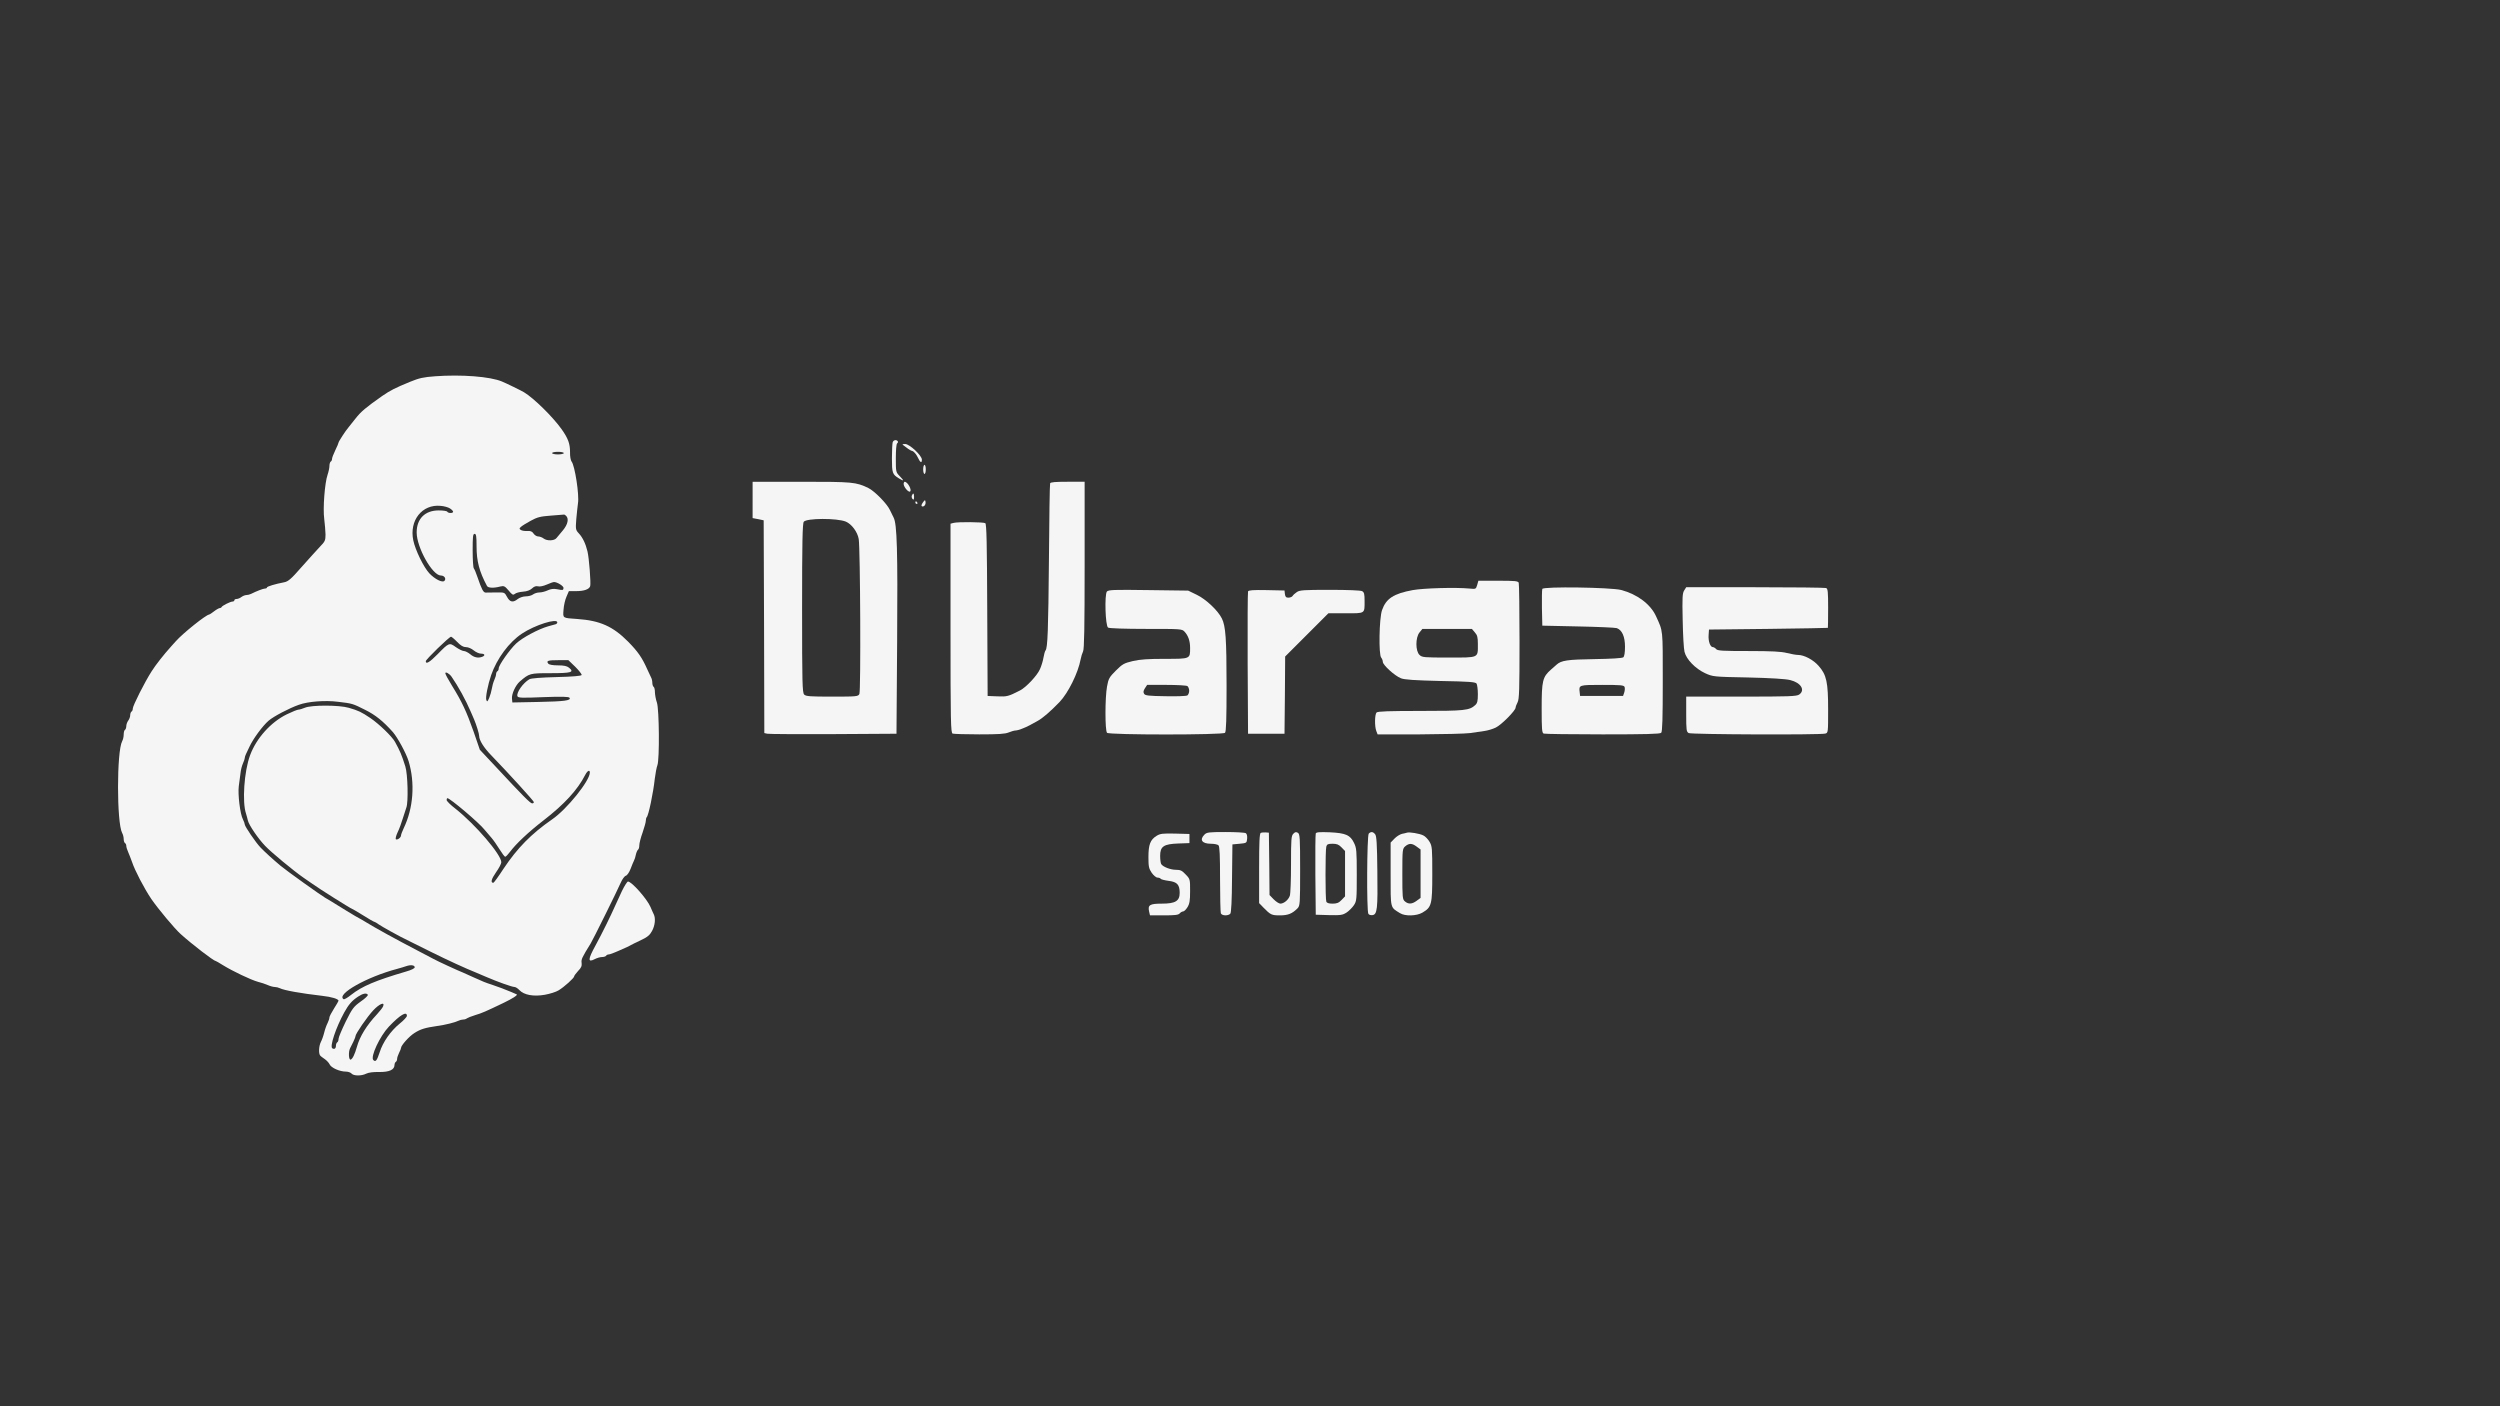 <?xml version="1.0" standalone="no"?>
<!DOCTYPE svg PUBLIC "-//W3C//DTD SVG 20010904//EN"
 "http://www.w3.org/TR/2001/REC-SVG-20010904/DTD/svg10.dtd">
<svg version="1.0" xmlns="http://www.w3.org/2000/svg"
 width="1920pt" height="1080pt" viewBox="0 0 1920 1080"
 preserveAspectRatio="xMidYMid meet">

<rect x="0" y="0" width="1920" height="1080" fill="#333333" stroke="none"/>

<g transform="translate(0,1080) scale(0.1,-0.1)"
fill="whitesmoke" stroke="none">
<path d="M3340 7910 c-87 -6 -122 -14 -190 -42 -117 -48 -152 -66 -216 -110
-125 -88 -162 -119 -205 -174 -24 -31 -49 -61 -54 -68 -18 -20 -75 -107 -75
-115 0 -4 -11 -31 -25 -59 -14 -29 -25 -58 -25 -66 0 -8 -4 -18 -10 -21 -5 -3
-10 -18 -10 -33 0 -14 -6 -44 -14 -67 -22 -63 -37 -259 -26 -340 5 -38 9 -92
10 -120 0 -46 -4 -54 -44 -95 -23 -25 -86 -94 -140 -155 -81 -93 -103 -111
-134 -117 -68 -13 -132 -32 -132 -40 0 -5 -7 -8 -15 -8 -13 0 -65 -20 -107
-41 -10 -5 -26 -9 -36 -9 -10 0 -27 -7 -38 -15 -10 -8 -27 -15 -36 -15 -10 0
-18 -4 -18 -10 0 -5 -6 -10 -14 -10 -17 0 -80 -32 -84 -42 -2 -5 -8 -8 -14 -8
-6 0 -26 -11 -44 -25 -18 -14 -35 -25 -38 -25 -22 0 -201 -143 -255 -204 -14
-16 -30 -34 -36 -40 -57 -63 -119 -142 -150 -191 -53 -82 -145 -265 -145 -286
0 -10 -4 -21 -10 -24 -5 -3 -10 -16 -10 -28 0 -12 -7 -31 -15 -41 -8 -11 -15
-30 -15 -42 0 -13 -5 -26 -10 -29 -6 -3 -10 -20 -10 -36 0 -17 -5 -40 -12 -52
-42 -79 -42 -625 0 -704 7 -12 12 -33 12 -47 0 -14 5 -28 10 -31 6 -3 10 -13
10 -22 0 -8 6 -29 14 -46 8 -18 21 -52 30 -77 22 -66 94 -204 148 -284 53 -77
179 -228 226 -270 89 -80 253 -206 268 -206 3 0 28 -15 57 -33 73 -45 213
-112 267 -127 25 -6 60 -18 78 -26 18 -8 42 -14 52 -14 11 0 28 -4 38 -9 33
-17 163 -40 327 -59 72 -8 125 -24 125 -38 0 -3 -16 -30 -35 -60 -19 -30 -35
-61 -35 -68 0 -8 -6 -27 -14 -43 -8 -15 -20 -48 -26 -73 -6 -25 -18 -58 -26
-73 -15 -30 -18 -85 -6 -102 4 -6 20 -18 35 -28 15 -10 33 -29 39 -42 12 -26
77 -55 125 -55 17 0 36 -7 43 -15 16 -19 77 -19 112 -1 18 9 54 14 100 13 78
-1 118 17 118 55 0 9 5 20 10 23 6 3 10 14 10 23 0 9 7 30 15 46 8 15 15 33
15 38 0 19 63 90 104 115 45 29 81 40 171 53 67 9 141 28 167 41 10 5 26 9 36
9 10 0 22 4 28 9 5 4 34 16 64 25 53 16 74 25 220 95 66 32 107 58 99 64 -4 3
-65 28 -114 47 -11 4 -42 15 -70 25 -61 20 -73 25 -150 60 -33 15 -69 31 -80
36 -34 13 -199 89 -225 104 -14 7 -68 35 -120 63 -171 89 -327 175 -400 220
-19 12 -42 25 -50 29 -13 5 -171 102 -220 133 -8 5 -28 17 -44 26 -33 19 -296
207 -340 244 -60 50 -121 106 -154 140 -37 38 -122 163 -122 178 0 6 -6 23
-14 39 -22 41 -40 193 -32 255 4 29 10 73 13 98 2 25 11 59 19 77 8 17 14 36
14 42 0 6 4 19 9 29 4 9 16 35 27 57 29 63 102 161 147 200 38 33 158 96 232
122 71 26 204 36 303 23 108 -13 110 -13 205 -61 81 -40 139 -87 215 -172 36
-42 101 -161 120 -222 51 -168 37 -361 -37 -515 -11 -24 -21 -49 -21 -56 0
-16 -27 -37 -39 -30 -5 4 0 26 13 54 13 26 30 74 40 107 10 33 22 70 27 83 16
40 11 258 -8 316 -28 89 -41 119 -79 188 -23 42 -124 139 -189 183 -70 47 -91
57 -166 79 -75 22 -285 22 -336 1 -19 -8 -42 -15 -50 -15 -9 0 -49 -16 -90
-36 -123 -60 -234 -184 -282 -314 -46 -123 -62 -361 -31 -450 4 -14 11 -37 14
-52 7 -33 79 -139 132 -194 45 -48 220 -193 294 -244 28 -19 58 -41 68 -47 49
-36 299 -193 306 -193 3 0 41 -23 85 -50 44 -28 83 -50 87 -50 3 0 18 -8 32
-19 15 -10 54 -33 87 -51 82 -45 82 -45 155 -81 36 -18 110 -54 165 -82 123
-61 262 -125 340 -156 11 -5 47 -20 80 -34 88 -38 198 -77 216 -77 9 0 26 -11
38 -24 36 -38 109 -51 195 -36 39 7 87 22 106 34 42 25 120 95 120 108 0 5 14
23 30 41 24 24 30 39 27 62 -4 27 2 40 70 150 18 29 207 411 231 467 11 25 28
49 38 52 11 3 27 27 37 53 10 27 22 55 26 63 5 9 12 30 15 48 4 17 12 34 17
37 5 4 9 18 9 33 0 15 11 59 25 97 13 39 25 79 25 91 0 11 3 24 7 28 14 13 50
185 62 296 5 41 14 88 20 103 17 44 14 432 -4 482 -8 22 -14 57 -15 77 0 20
-4 40 -10 43 -5 3 -10 17 -10 31 0 13 -4 32 -10 42 -5 9 -18 37 -29 62 -40 90
-72 136 -148 213 -115 116 -215 161 -388 173 -117 8 -112 5 -107 71 2 32 12
77 23 101 l18 42 55 0 c62 0 102 14 109 39 6 23 -9 218 -21 266 -14 59 -37
107 -66 138 -25 27 -26 32 -20 110 4 45 10 100 13 122 11 62 -24 290 -49 320
-7 9 -13 40 -12 73 0 64 -14 104 -65 176 -67 94 -213 238 -288 283 -21 13
-136 69 -170 83 -91 38 -310 55 -515 40z m990 -590 c0 -5 -20 -10 -45 -10 -25
0 -45 5 -45 10 0 6 20 10 45 10 25 0 45 -4 45 -10z m-874 -425 c13 -8 24 -20
24 -25 0 -13 -37 -13 -45 0 -3 6 -33 10 -66 10 -105 0 -169 -64 -169 -169 0
-116 121 -331 186 -331 27 0 43 -25 27 -41 -16 -16 -73 13 -115 57 -44 47
-108 178 -124 254 -32 153 68 279 210 265 27 -2 59 -11 72 -20z m892 -57 c22
-22 13 -65 -24 -110 -19 -23 -42 -51 -50 -60 -17 -22 -73 -24 -100 -3 -10 8
-29 15 -40 15 -12 0 -28 10 -36 22 -11 17 -24 22 -49 20 -19 -1 -41 2 -49 8
-13 8 -13 11 0 23 8 8 42 29 75 47 51 28 74 34 155 40 52 4 97 8 101 8 3 1 10
-3 17 -10z m-688 -235 c0 -112 21 -193 80 -303 8 -16 52 -18 104 -4 26 6 33 3
62 -31 28 -34 34 -37 48 -26 9 8 37 15 63 17 30 2 54 11 69 25 16 15 30 20 46
16 12 -4 41 2 66 13 25 11 50 20 57 20 25 0 76 -32 73 -47 -4 -17 -3 -17 -51
-8 -26 5 -47 2 -71 -9 -19 -9 -47 -16 -63 -16 -16 0 -38 -7 -49 -15 -10 -8
-35 -15 -55 -15 -21 0 -47 -9 -62 -20 -37 -30 -61 -25 -83 16 -19 35 -19 35
-84 34 -36 -1 -72 -1 -81 -1 -17 1 -30 25 -61 116 -11 33 -24 64 -29 70 -5 5
-9 67 -9 137 0 107 2 128 15 128 12 0 15 -18 15 -97z m620 -583 c0 -6 -6 -12
-12 -14 -7 -2 -33 -9 -58 -16 -74 -21 -198 -87 -246 -132 -50 -47 -134 -167
-134 -191 0 -9 -4 -19 -10 -22 -5 -3 -10 -13 -10 -22 0 -8 -6 -29 -14 -46 -8
-18 -16 -48 -19 -67 -3 -19 -12 -51 -20 -70 -13 -30 -16 -32 -22 -16 -8 17 12
118 37 191 44 127 137 253 237 319 99 66 271 120 271 86z m-769 -150 c28 -29
47 -40 68 -40 17 0 42 -11 59 -25 17 -14 42 -25 56 -25 29 0 35 -14 10 -24
-31 -12 -63 -6 -92 19 -17 14 -39 25 -49 25 -11 0 -39 14 -62 30 -50 36 -52
36 -141 -55 -61 -62 -90 -79 -90 -53 0 13 180 188 194 188 4 0 26 -18 47 -40z
m907 -191 c29 -29 51 -57 49 -63 -2 -7 -67 -13 -193 -16 -117 -3 -197 -9 -209
-17 -48 -28 -101 -103 -91 -130 5 -13 32 -14 200 -7 140 5 195 4 200 -5 14
-21 -39 -28 -239 -32 l-200 -4 -3 29 c-4 35 27 103 60 132 74 63 76 64 237 64
159 0 184 7 141 42 -16 13 -39 18 -85 18 -40 0 -67 5 -74 13 -18 22 -3 27 78
27 l76 0 53 -51z m-950 -76 c50 -72 108 -177 147 -268 9 -22 21 -49 26 -60 17
-40 39 -110 39 -128 0 -32 37 -91 92 -147 140 -145 328 -352 328 -360 0 -6 -6
-10 -13 -10 -14 0 -68 54 -282 284 l-120 128 -47 137 c-55 156 -90 231 -165
352 -29 47 -53 91 -53 98 0 15 30 -1 48 -26z m1062 -736 c0 -63 -176 -282
-290 -360 -160 -111 -267 -220 -373 -379 -39 -60 -74 -108 -78 -108 -23 0 -16
28 20 80 23 32 41 67 41 78 0 58 -199 290 -352 411 -38 29 -68 59 -68 67 0 8
3 14 6 14 20 0 244 -189 286 -243 15 -17 38 -45 53 -62 14 -16 42 -56 61 -87
20 -32 39 -58 44 -58 5 0 21 17 37 38 46 62 143 153 258 242 158 122 261 234
319 348 17 33 36 43 36 19z m-1345 -1496 c0 -8 -26 -21 -65 -32 -238 -70 -339
-113 -424 -180 -26 -21 -52 -36 -57 -33 -60 37 177 171 411 233 25 7 56 16 70
21 35 12 65 8 65 -9z m-360 -211 c3 -5 -21 -29 -55 -52 -55 -40 -64 -52 -115
-154 -30 -62 -55 -121 -55 -132 0 -12 -4 -24 -10 -27 -5 -3 -10 -15 -10 -25 0
-23 -12 -31 -28 -21 -21 13 27 158 92 276 33 60 59 90 106 121 38 25 65 30 75
14z m118 -87 c-3 -10 -25 -38 -48 -63 -79 -84 -132 -170 -154 -250 -17 -59
-33 -92 -48 -98 -15 -4 -18 58 -5 86 5 9 16 32 25 50 9 19 17 38 17 44 0 18
90 149 137 199 46 49 89 67 76 32z m182 -75 c0 -8 -25 -35 -55 -59 -70 -57
-130 -143 -154 -220 -21 -64 -31 -78 -49 -60 -24 24 50 183 120 257 86 90 138
121 138 82z"/>
<path d="M6856 7404 c-3 -9 -6 -64 -6 -123 0 -114 4 -124 52 -154 41 -25 44
-21 9 15 -31 32 -31 32 -31 139 0 62 4 110 10 114 6 4 8 11 5 16 -10 14 -32
11 -39 -7z"/>
<path d="M6945 7375 c11 -8 25 -18 31 -23 6 -5 20 -13 32 -16 11 -4 29 -25 39
-46 20 -43 33 -51 33 -20 0 32 -95 120 -128 120 -26 -1 -26 -1 -7 -15z"/>
<path d="M7090 7195 c0 -19 5 -35 10 -35 6 0 10 16 10 35 0 19 -4 35 -10 35
-5 0 -10 -16 -10 -35z"/>
<path d="M5780 6961 l0 -140 43 -8 42 -9 3 -817 2 -817 23 -5 c12 -3 240 -4
507 -3 l485 3 5 710 c5 697 -1 902 -27 950 -6 11 -19 38 -29 59 -23 49 -118
145 -165 168 -96 46 -119 48 -513 48 l-376 0 0 -139z m716 -167 c45 -19 90
-80 99 -134 12 -77 17 -1167 5 -1190 -10 -19 -21 -20 -210 -20 -167 0 -201 2
-214 16 -14 14 -16 88 -16 663 0 502 3 651 13 664 21 28 255 29 323 1z"/>
<path d="M6940 7083 c1 -24 37 -66 49 -58 17 10 -18 75 -41 75 -4 0 -8 -8 -8
-17z"/>
<path d="M8065 7088 c-3 -7 -7 -265 -9 -573 -5 -556 -10 -690 -26 -710 -5 -6
-12 -31 -16 -55 -4 -25 -16 -65 -27 -89 -21 -49 -106 -139 -152 -163 -92 -47
-101 -49 -175 -46 l-75 3 -3 659 c-2 513 -5 662 -15 668 -14 9 -211 11 -244 2
l-23 -6 0 -803 c0 -723 2 -803 16 -809 9 -3 101 -6 205 -6 146 0 198 3 226 15
19 8 44 15 54 15 17 0 73 21 109 41 8 4 32 17 53 29 44 23 99 71 174 148 67
70 143 224 162 327 4 22 13 50 19 62 9 16 12 188 12 662 l0 641 -130 0 c-96 0
-132 -3 -135 -12z"/>
<path d="M7003 6994 c-3 -8 -1 -20 6 -27 8 -8 11 -4 11 16 0 30 -7 35 -17 11z"/>
<path d="M7087 6940 c-11 -16 -13 -26 -6 -29 16 -5 31 14 27 35 -3 17 -5 16
-21 -6z"/>
<path d="M7030 6940 c0 -5 5 -10 11 -10 5 0 7 5 4 10 -3 6 -8 10 -11 10 -2 0
-4 -4 -4 -10z"/>
<path d="M11345 6308 c-10 -33 -11 -33 -60 -28 -107 10 -352 3 -435 -12 -147
-27 -205 -65 -236 -154 -22 -62 -27 -345 -6 -365 6 -7 12 -22 12 -32 0 -24 91
-107 139 -126 27 -11 102 -16 304 -21 223 -4 269 -8 277 -20 5 -8 10 -45 10
-81 0 -54 -4 -69 -20 -84 -45 -41 -81 -45 -421 -45 -239 0 -328 -3 -337 -12
-14 -14 -16 -106 -2 -142 l10 -26 322 0 c178 1 352 5 388 10 36 5 85 12 110
16 25 3 64 15 87 26 43 20 153 131 153 154 0 6 7 25 15 40 13 24 15 98 15 466
0 240 -3 443 -6 452 -5 14 -29 16 -158 16 l-152 0 -9 -32z m-18 -365 c19 -21
23 -38 23 -90 0 -108 11 -103 -223 -103 -191 0 -205 1 -225 20 -32 30 -32 134
0 173 l22 27 190 0 190 0 23 -27z"/>
<path d="M11845 6277 c-3 -7 -4 -74 -3 -148 l3 -134 275 -6 c151 -3 285 -9
297 -13 41 -15 63 -66 63 -143 0 -46 -5 -74 -13 -81 -8 -7 -92 -12 -223 -14
-206 -3 -254 -10 -290 -43 -6 -5 -25 -22 -42 -37 -65 -57 -72 -86 -72 -297 0
-163 2 -190 16 -195 9 -3 212 -6 453 -6 327 0 440 3 449 12 9 9 12 110 12 395
0 410 3 380 -52 501 -42 92 -145 169 -268 201 -79 20 -598 28 -605 8z m632
-753 c3 -9 2 -28 -3 -43 l-9 -26 -165 0 -165 0 -3 28 c-7 57 -7 57 173 57 143
0 166 -2 172 -16z"/>
<path d="M12935 6266 c-14 -21 -16 -54 -12 -228 2 -111 8 -222 14 -244 14 -58
83 -129 158 -164 60 -27 62 -28 330 -33 170 -4 290 -11 324 -20 82 -20 117
-77 69 -111 -19 -14 -79 -16 -445 -16 l-423 0 0 -135 c0 -123 2 -135 19 -145
21 -11 1008 -15 1049 -4 22 6 22 8 22 185 0 210 -12 266 -73 335 -41 47 -111
84 -158 84 -15 0 -54 7 -86 15 -43 11 -116 15 -294 15 -198 0 -239 2 -249 15
-7 8 -18 15 -25 15 -20 0 -36 44 -33 91 l3 44 455 5 c250 3 456 7 458 8 1 1 2
69 2 151 0 127 -2 150 -16 155 -9 3 -254 6 -545 6 l-529 0 -15 -24z"/>
<path d="M8501 6257 c-19 -24 -12 -264 9 -277 8 -6 135 -10 291 -10 273 0 276
0 297 -22 28 -31 42 -71 42 -124 0 -85 3 -84 -193 -84 -130 0 -190 -4 -247
-17 -67 -16 -80 -23 -130 -73 -51 -51 -57 -62 -68 -122 -16 -87 -16 -340 0
-356 17 -17 889 -17 906 0 9 9 12 103 12 363 0 361 -7 456 -36 515 -30 61
-122 148 -193 182 l-66 32 -305 4 c-268 4 -307 2 -319 -11z m618 -726 c7 -5
14 -21 14 -36 0 -15 -7 -31 -14 -36 -8 -5 -83 -8 -168 -6 -130 2 -155 5 -164
18 -8 13 -6 24 6 43 l17 26 148 0 c81 0 153 -4 161 -9z"/>
<path d="M9585 6258 c-3 -7 -4 -256 -3 -553 l3 -540 140 0 140 0 3 297 2 296
166 166 166 166 133 0 c152 0 145 -5 145 95 0 53 -3 66 -19 75 -12 6 -110 10
-248 10 -198 0 -232 -2 -253 -17 -14 -9 -29 -23 -33 -30 -4 -7 -19 -13 -32
-13 -18 0 -24 6 -27 28 l-3 27 -138 3 c-104 2 -139 -1 -142 -10z"/>
<path d="M9250 4390 c-40 -40 -18 -70 50 -70 25 0 51 -5 58 -12 9 -9 12 -80
12 -259 0 -136 3 -254 6 -263 8 -20 57 -21 73 -3 7 9 12 102 13 273 l3 259 55
5 c54 5 55 6 58 39 2 20 -2 37 -10 42 -7 5 -77 9 -155 9 -130 0 -145 -2 -163
-20z"/>
<path d="M9683 4404 c-10 -4 -13 -69 -13 -273 l0 -267 34 -35 c54 -55 62 -59
126 -59 62 0 94 13 135 54 19 20 20 34 20 295 0 249 -2 275 -17 285 -14 8 -22
7 -35 -7 -16 -16 -18 -41 -18 -235 0 -119 -4 -228 -9 -241 -11 -32 -45 -60
-72 -61 -11 0 -34 15 -52 33 l-32 33 -2 239 -3 240 -25 2 c-14 1 -31 -1 -37
-3z"/>
<path d="M10105 4399 c-3 -8 -4 -151 -3 -319 l3 -305 101 -3 c91 -2 105 0 136
20 18 12 44 38 56 56 21 32 22 43 22 235 0 183 -2 205 -21 243 -29 61 -63 76
-186 82 -81 3 -104 1 -108 -9z m198 -107 l27 -28 0 -174 0 -174 -27 -28 c-21
-22 -36 -28 -69 -28 -29 0 -44 5 -48 16 -8 20 -8 392 0 422 5 18 13 22 48 22
33 0 48 -6 69 -28z"/>
<path d="M10512 4398 c-14 -14 -17 -594 -3 -616 4 -8 19 -12 32 -10 36 5 41
47 37 338 -2 208 -6 271 -17 283 -16 20 -32 22 -49 5z"/>
<path d="M10805 4405 c-5 -2 -23 -6 -38 -9 -16 -4 -42 -20 -58 -37 l-29 -30 0
-243 c0 -270 -4 -252 72 -299 39 -25 128 -22 172 4 71 42 76 60 76 297 0 197
-1 213 -21 247 -12 20 -33 42 -48 49 -27 14 -108 28 -126 21z m75 -107 l30
-22 0 -186 0 -186 -30 -22 c-35 -26 -63 -28 -90 -5 -19 16 -20 29 -20 211 0
189 1 194 23 213 29 24 51 24 87 -3z"/>
<path d="M8883 4381 c-49 -30 -63 -68 -63 -163 0 -73 3 -88 25 -121 15 -21 34
-37 45 -37 10 0 21 -4 24 -9 3 -5 31 -12 61 -16 65 -8 85 -29 85 -92 0 -63
-33 -83 -138 -83 -91 0 -108 -10 -97 -60 l7 -30 108 0 c83 0 110 3 120 15 7 8
19 15 26 15 8 0 23 15 34 33 16 26 20 50 20 124 0 90 0 92 -34 127 -28 30 -40
36 -75 36 -41 0 -99 22 -113 44 -4 6 -8 34 -8 63 0 73 27 91 141 95 l84 3 0
35 0 35 -110 3 c-95 2 -114 0 -142 -17z"/>
<path d="M4777 3958 c-19 -40 -42 -91 -52 -113 -35 -79 -100 -212 -153 -309
-58 -106 -58 -130 -4 -102 17 9 42 16 56 16 14 0 28 5 31 10 3 6 13 10 20 10
8 0 38 11 67 24 29 13 60 27 68 30 8 3 22 10 30 15 8 5 45 23 81 40 53 25 70
40 87 72 23 42 28 97 13 127 -5 9 -16 35 -25 56 -27 63 -144 195 -173 196 -6
0 -27 -33 -46 -72z"/>
</g>
</svg>
